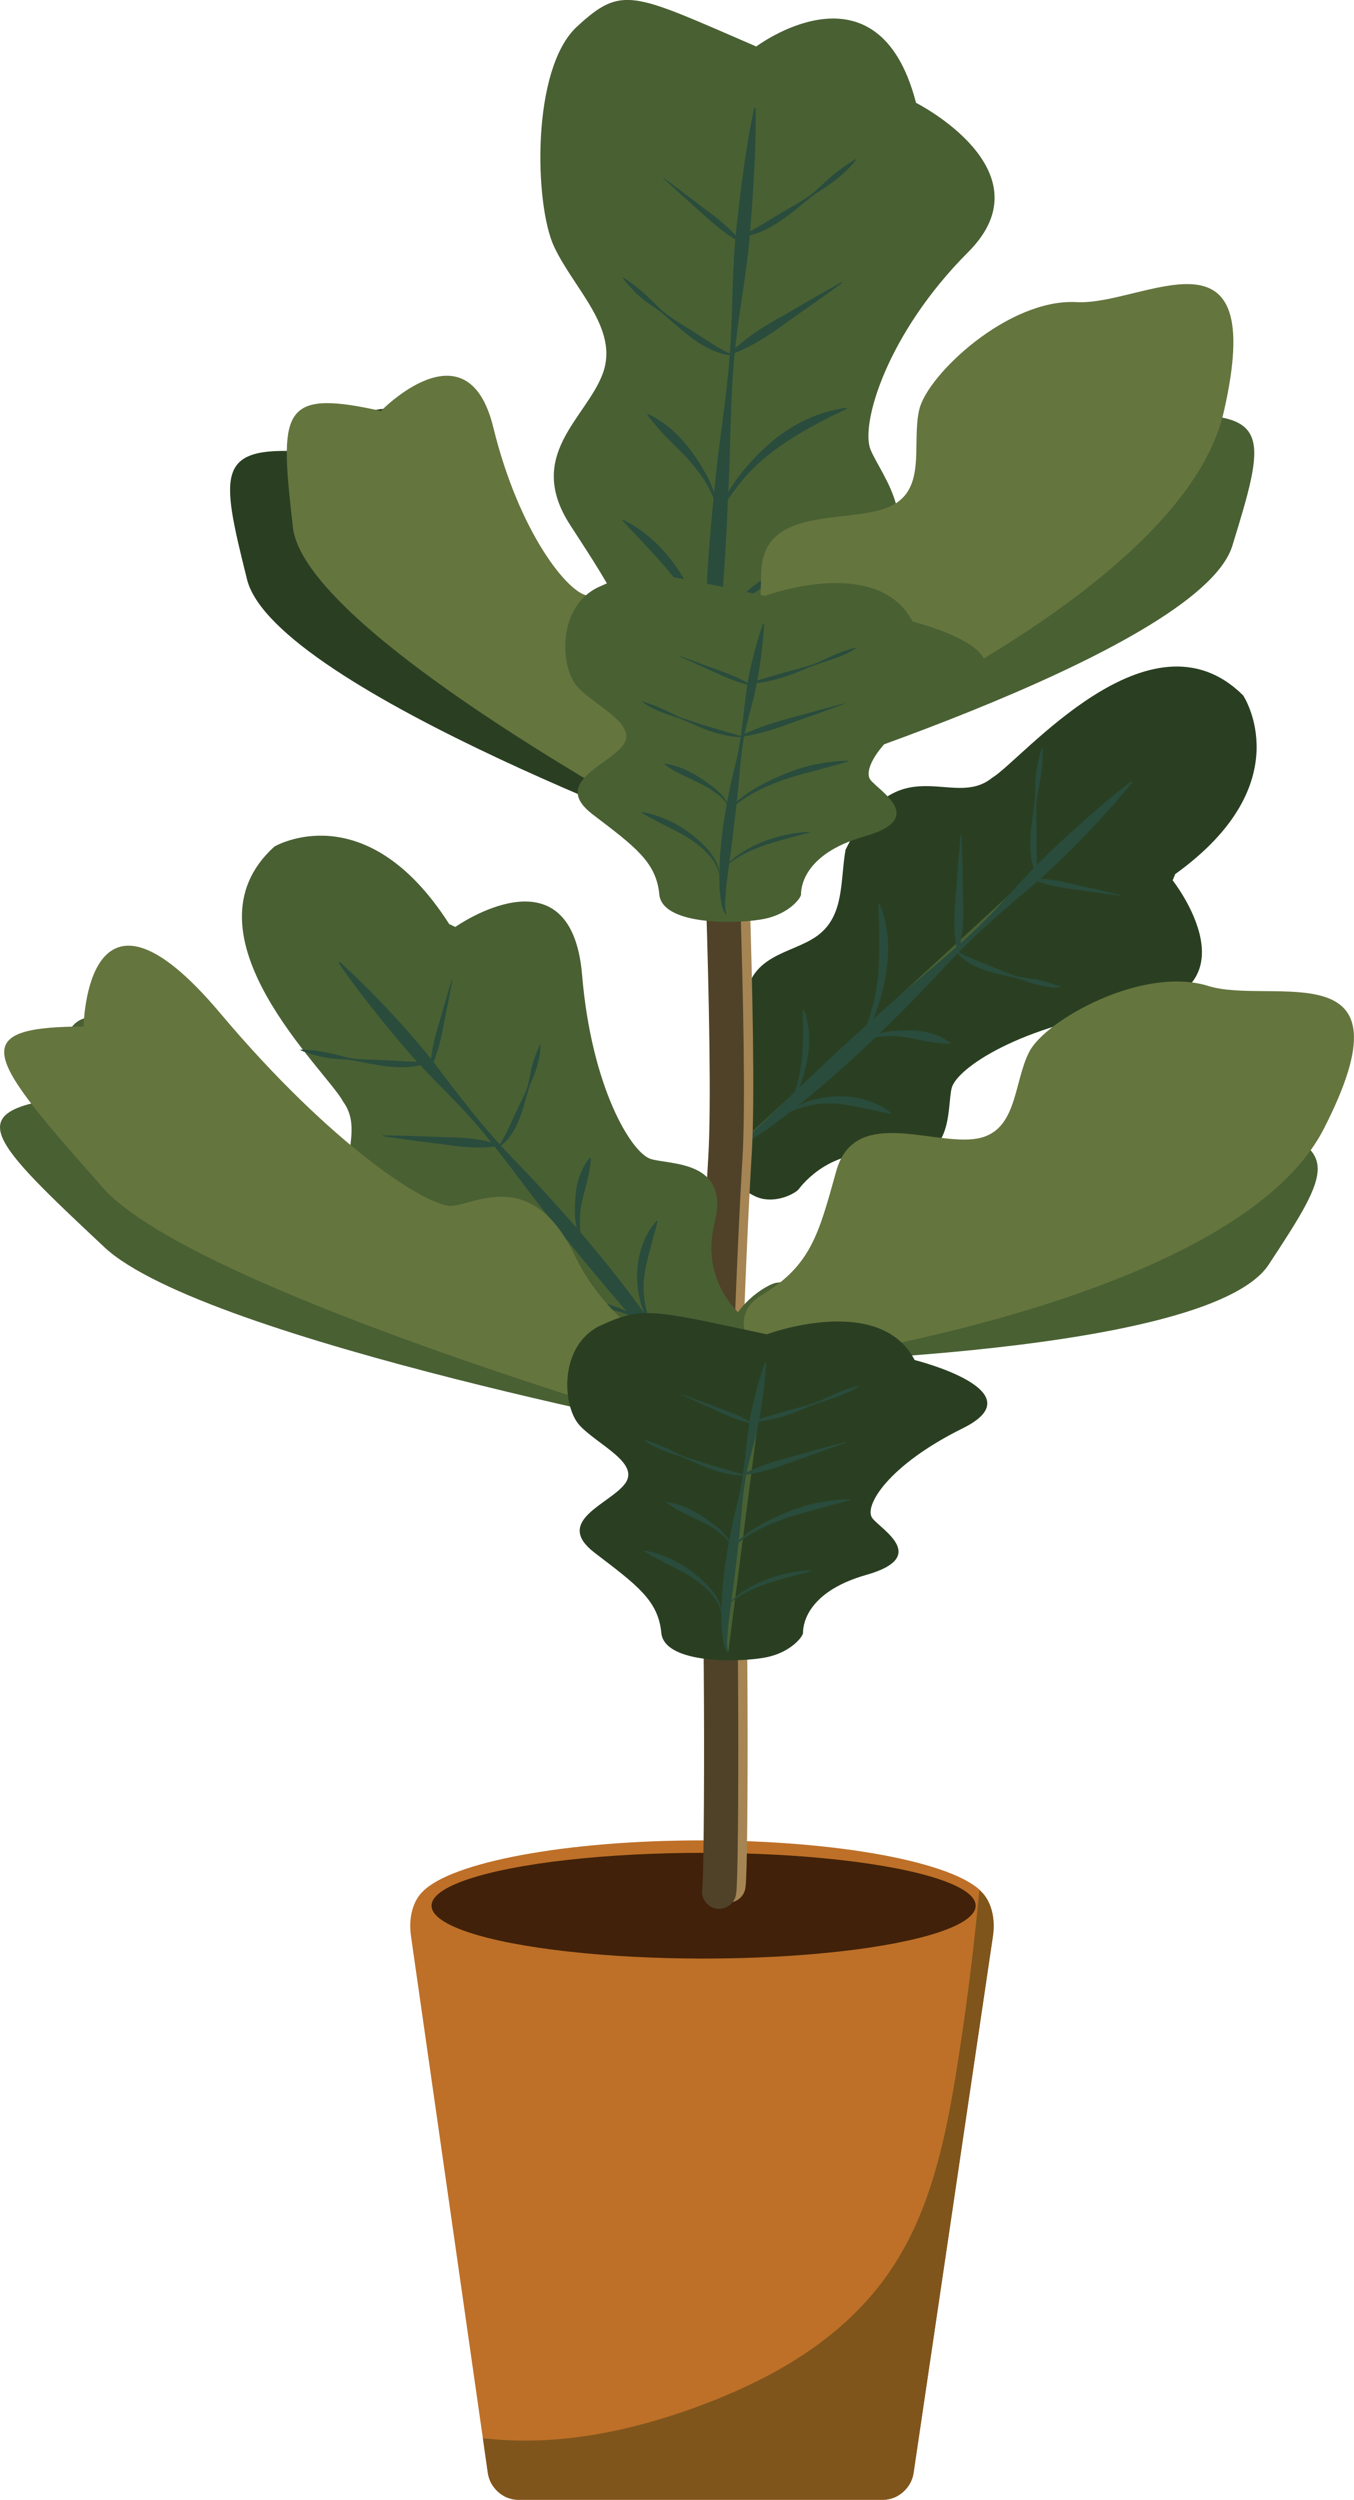 <?xml version="1.0" encoding="UTF-8"?>
<svg id="Layer_2" data-name="Layer 2" xmlns="http://www.w3.org/2000/svg" viewBox="0 0 358.11 661">
  <defs>
    <style>
      .cls-1 {
        fill: #294c3d;
      }

      .cls-1, .cls-2, .cls-3, .cls-4, .cls-5, .cls-6, .cls-7 {
        stroke-width: 0px;
      }

      .cls-2 {
        fill: #496033;
      }

      .cls-3 {
        fill: #65753e;
      }

      .cls-4 {
        fill: #2a3f22;
      }

      .cls-8 {
        stroke: #a58553;
      }

      .cls-8, .cls-9 {
        fill: none;
        stroke-linecap: round;
        stroke-miterlimit: 10;
        stroke-width: 9.05px;
      }

      .cls-5 {
        fill: #412109;
      }

      .cls-6 {
        fill: #be7028;
      }

      .cls-9 {
        stroke: #4f4229;
      }

      .cls-7 {
        fill: #7f551c;
      }
    </style>
  </defs>
  <g id="Fiddle">
    <g>
      <path class="cls-6" d="M111.83,500.16c7.53-7.73,37.73-13.51,73.85-13.51,36.33,0,66.67,5.84,73.98,13.64,2.43,2.45,3.66,6.78,2.94,11.62l-20.99,142.06c-.58,3.9-4.15,7.04-7.95,7.04h-96.71c-3.8,0-7.36-3.13-7.92-7.04l-20.34-142.06c-.71-4.93.6-9.32,3.13-11.75Z"/>
      <path class="cls-7" d="M133.52,645.22c18.71,1.06,37.81-3.56,55.12-10.43,18.85-7.49,36.21-18.13,47.53-35.42,9.79-14.96,13.68-32.87,16.54-50.24,2.69-16.35,4.74-32.81,6.32-49.31.22.2.44.41.64.61,2.43,2.45,3.66,6.77,2.94,11.61l-20.99,141.94c-.58,3.9-4.15,7.03-7.95,7.03h-96.71c-3.8,0-7.36-3.13-7.92-7.03l-1.32-9.24c1.92.21,3.85.38,5.8.49Z"/>
      <ellipse class="cls-5" cx="186.09" cy="503.92" rx="71.96" ry="13.98"/>
      <g>
        <path class="cls-4" d="M328.79,183.88s15.46,23.23-17.97,47.26c-.21.54-.43,1.09-.67,1.65,0,0,23.28,29.44-10.9,34.18-29.47,4.09-46.19,15.54-47.54,20.72-1.34,5.16.92,21.1-15.97,17.82-15.41-2.99-23.63,7.81-24.49,8.94-.86,1.13-6.1,3.95-10.82,2.18-4.58-1.71-15.89-10.79-10.07-20.07,6-9.56,6.13-16.46,6.64-30.54.51-13.97,12.41-13.55,19.27-18.66,7.13-5.31,5.91-14.42,7.36-22.65,13.82-28.19,28.16-10.36,38.77-19.04,7.69-4.5,41.78-46.26,66.4-21.78Z"/>
        <g>
          <g>
            <path class="cls-2" d="M299.35,206.73s-96.8,94.57-104.56,96.33"/>
            <path class="cls-1" d="M299.48,206.87c-7.54,9.21-15.78,17.78-24.57,25.78-9.1,7.64-18.14,15.32-26.12,24.18-12.2,12.99-24.99,25.46-38.97,36.54-3.51,2.77-7.09,5.49-10.89,7.88-1.32.78-2.57,1.64-4.11,2.01,0,0-.09-.38-.09-.38,2.5-1.45,4.51-3.74,6.67-5.66,10.6-10.22,21.34-20.65,32.44-30.31,8.76-8,18.3-15.15,26.66-23.56,4.21-4.18,8.05-8.73,12.15-13.02,4.1-4.29,8.47-8.3,12.88-12.27,4.43-3.95,8.91-7.84,13.67-11.45l.27.28h0Z"/>
          </g>
          <path class="cls-1" d="M275.75,197.78c.2,4.39-.61,8.66-1.48,12.93-.41,2.86-.07,5.79-.13,8.66.12,4.3-.22,8.56.46,12.84,0,0-.14.06-.14.06-.17-.32-.33-.66-.49-.99-2.74-6.58-.91-13.82-.2-20.62.06-2.9,0-5.83.67-8.68.3-1.42.63-2.84,1.16-4.22l.15.03h0Z"/>
          <path class="cls-1" d="M280.52,261.12c-3.8.15-7.43-.91-10.91-2.29-4.82-1.23-9.99-1.8-14.16-4.78-1.06-.71-2.01-1.62-2.72-2.68,0,0,.11-.1.11-.1,3.08,2.05,6.58,3.07,9.95,4.52,2.3.85,4.52,2.05,6.94,2.56,2.43.43,4.92.59,7.28,1.39,1.19.34,2.37.72,3.53,1.22l-.03.15h0Z"/>
          <g>
            <path class="cls-2" d="M296.41,236.8s-12.05-2.4-23.44-4.37"/>
            <path class="cls-1" d="M296.4,236.88c-3.95-.49-7.89-1.07-11.82-1.65-3.98-.48-7.88-1.16-11.62-2.72,0,0,.03-.15.03-.15,4.04-.11,7.94.66,11.82,1.65,3.88.87,7.76,1.76,11.62,2.72l-.03.15h0Z"/>
          </g>
          <path class="cls-1" d="M254.3,220.79c.2,4.5.32,11.04.39,15.61.25,5.24.17,10.44-1.24,15.57,0,0-.23,0-.23,0-1.13-5.21-.92-10.38-.39-15.61,0,0,.56-7.78.56-7.78.23-2.59.42-5.19.68-7.78h.23Z"/>
          <path class="cls-1" d="M229.2,274.83c3.27-2.13,7.4-2.45,11.21-2.33,3.9-.05,7.81.91,10.98,3.26,0,0-.07.22-.07.22-1.01.04-1.96-.04-2.89-.15-4.62-.37-9-2.14-13.69-1.83-1.83.05-3.72.3-5.41,1.04l-.13-.19h0Z"/>
          <path class="cls-1" d="M226.02,278.2c3.27-5.9,5.28-12.5,6.11-19.16.54-5.01.41-10,.36-15.02-.02-1.69-.2-3.37-.15-5.11l.23-.05c4.1,9.76,2.22,20.84-1.49,30.42-1.31,3.18-2.85,6.27-4.86,9.06l-.19-.13h0Z"/>
          <path class="cls-1" d="M208.14,293.36c3.95-7.03,4.4-15.2,4.23-23.07,0-1.14-.07-2.27-.01-3.45l.16-.03c2.67,6.61,1.39,14.03-1.03,20.51-.86,2.15-1.89,4.24-3.22,6.14l-.14-.09h0Z"/>
          <path class="cls-1" d="M207.51,294.58c7.58-5.93,20.6-6.46,28.2-.27,0,0-.1.21-.1.21-1.27-.16-2.45-.45-3.62-.73-5.8-1.15-11.66-2.92-17.59-1.52-2.34.45-4.67,1.24-6.74,2.5l-.15-.18h0Z"/>
        </g>
      </g>
      <g>
        <g id="Trunk">
          <path class="cls-8" d="M191.85,186.89s4.11,90.46,2.47,117.6-4.11,90.46-2.47,94.57c1.64,4.11,1.64,95.4.82,99.51"/>
          <path class="cls-9" d="M189.38,188.54s4.11,90.46,2.47,117.6-4.11,90.46-2.47,94.57c1.64,4.11,1.64,95.4.82,99.51"/>
        </g>
        <path class="cls-2" d="M72.6,223.84s24.03-14.17,46.21,20.51c.52.24,1.06.49,1.61.76,0,0,30.66-21.65,33.54,12.74,2.48,29.65,13.01,46.97,18.11,48.6,5.08,1.62,21.12.23,16.92,16.92-3.83,15.23,6.51,24.02,7.6,24.94,1.08.92,3.61,6.31,1.59,10.92-1.96,4.48-11.64,15.28-20.59,8.96-9.22-6.51-16.1-7.01-30.14-8.29-13.93-1.26-12.85-13.13-17.58-20.26-4.92-7.4-14.08-6.68-22.22-8.58-27.4-15.34-8.81-28.68-16.9-39.75-4.08-7.92-43.92-44.23-18.14-67.49Z"/>
        <g>
          <g>
            <path class="cls-2" d="M89.71,254.48s89.17,101.8,90.51,109.64"/>
            <path class="cls-1" d="M89.86,254.35c8.79,8.03,16.9,16.72,24.4,25.94,7.13,9.51,14.32,18.95,22.72,27.4,12.31,12.89,24.06,26.33,34.37,40.9,2.57,3.66,5.1,7.38,7.28,11.3.7,1.36,1.5,2.65,1.78,4.21,0,0-.38.07-.38.07-1.31-2.57-3.49-4.71-5.29-6.97-9.63-11.14-19.46-22.43-28.5-34.04-7.51-9.18-14.13-19.09-22.08-27.91-3.95-4.43-8.28-8.52-12.34-12.84-4.06-4.33-7.82-8.91-11.55-13.52-3.7-4.64-7.35-9.32-10.7-14.27l.29-.26h0Z"/>
          </g>
          <path class="cls-1" d="M79.49,277.55c4.4.04,8.62,1.08,12.83,2.18,2.84.56,5.78.39,8.64.6,4.3.11,8.54.68,12.85.24,0,0,.05.15.05.15-.33.15-.67.29-1.02.43-6.72,2.38-13.85.16-20.6-.92-2.89-.22-5.82-.31-8.63-1.14-1.4-.38-2.8-.78-4.15-1.38l.03-.15h0Z"/>
          <path class="cls-1" d="M142.99,276.23c-.05,3.8-1.31,7.37-2.88,10.77-1.49,4.75-2.34,9.88-5.54,13.87-.76,1.02-1.73,1.92-2.83,2.57,0,0-.09-.12-.09-.12,2.22-2.97,3.42-6.4,5.06-9.69.97-2.25,2.3-4.41,2.94-6.79.56-2.41.86-4.88,1.78-7.2.41-1.17.85-2.33,1.41-3.46l.15.03h0Z"/>
          <g>
            <path class="cls-2" d="M119.58,259.04s-3.05,11.9-5.64,23.17"/>
            <path class="cls-1" d="M119.66,259.06c-.71,3.92-1.49,7.82-2.29,11.71-.69,3.95-1.59,7.8-3.35,11.45,0,0-.15-.03-.15-.03.11-4.04,1.09-7.89,2.29-11.71,1.08-3.83,2.18-7.65,3.35-11.46l.15.04h0Z"/>
          </g>
          <path class="cls-1" d="M101.3,300.22c4.5.04,11.04.28,15.61.46,5.25.04,10.43.4,15.48,2.08,0,0-.02.23-.02.23-5.26.84-10.42.36-15.61-.46,0,0-7.74-.98-7.74-.98-2.58-.37-5.16-.7-7.73-1.1l.02-.23h0Z"/>
          <path class="cls-1" d="M153.9,328.22c-1.95-3.39-2.05-7.52-1.72-11.32.16-3.89,1.33-7.75,3.85-10.79,0,0,.22.09.22.09-.01,1.01-.14,1.95-.31,2.88-.62,4.59-2.63,8.87-2.57,13.57-.05,1.83.09,3.73.74,5.46l-.2.12h0Z"/>
          <path class="cls-1" d="M157.09,331.59c-5.71-3.59-12.19-5.95-18.8-7.15-4.98-.81-9.96-.96-14.98-1.17-1.69-.08-3.37.02-5.11-.13l-.04-.23c9.97-3.57,20.93-1.09,30.29,3.14,3.11,1.48,6.11,3.19,8.79,5.35l-.14.18h0Z"/>
          <path class="cls-1" d="M171.25,350.25c-6.8-4.33-14.94-5.22-22.81-5.48-1.13-.06-2.27-.06-3.44-.18l-.02-.16c6.74-2.3,14.09-.63,20.42,2.15,2.1.98,4.13,2.12,5.95,3.54l-.1.13h0Z"/>
          <path class="cls-1" d="M172.43,350.96c-5.51-7.89-5.33-20.92,1.26-28.17,0,0,.21.11.21.11-.23,1.26-.58,2.42-.92,3.58-1.46,5.73-3.54,11.48-2.48,17.48.32,2.36.99,4.73,2.13,6.86l-.19.14h0Z"/>
        </g>
      </g>
      <g>
        <path class="cls-2" d="M200.01,12.3s31.08-23.37,41.73,12.95c.18.63.36,1.27.54,1.94,0,0,35.37,17.87,13.8,39.46-21.57,21.59-28.47,45.42-25.88,52.12,2.59,6.7,16.39,22.34-1.73,32.76-18.12,10.42-18.12,31.27-18.12,33.51,0,2.23-3.45,11.17-10.35,14.15-6.9,2.98-29.33,4.47-30.19-14.15-.86-18.61-6.9-27.55-18.98-46.16-12.08-18.61,4.31-28.29,8.63-40.21,4.31-11.91-7.76-22.34-12.94-33.51-5.18-11.17-6.04-46.91,6.04-58.08,12.08-11.17,14.67-8.94,47.45,5.21Z"/>
        <g>
          <g>
            <path class="cls-2" d="M199.66,28.58s-15.63,155.43-10.69,167.77"/>
            <path class="cls-1" d="M199.87,28.6c.1,10.47-.57,21.14-1.4,31.56-.69,10.51-2.82,20.87-3.96,31.32-1.53,13.95-1.2,28.03-2.06,42.03-.63,18.27-2.79,39.34-3.59,57.61-.01,1.73-.04,3.49.31,5.15l-.38.15c-.75-1.68-.99-3.47-1.26-5.22-2.45-22.78-.22-45.75,2.11-68.44,1.26-10.45,2.9-20.87,3.54-31.39.66-10.5.41-21.08,1.66-31.55.26-2.58.87-7.88,1.21-10.46.92-6.96,1.93-13.91,3.41-20.81l.41.04h0Z"/>
          </g>
          <path class="cls-1" d="M226.45,42.21c-2.93,3.8-6.8,6.6-10.85,9.07-6.14,4.75-12.26,10.94-20.44,11.5,0,0-.03-.16-.03-.16,3.67-1.42,6.85-3.58,10.2-5.54,3.31-2.06,6.88-3.8,9.94-6.23,2.35-2.07,4.51-4.37,7.12-6.15,1.27-.93,2.55-1.83,3.94-2.63l.11.12h0Z"/>
          <path class="cls-1" d="M164.77,73.35c3.88,2.38,7.09,5.53,10.28,8.73,2.85,2.42,6.21,4.18,9.3,6.25,3.15,1.97,6.11,4.14,9.58,5.56,0,0-.03.16-.03.16-.38-.03-.76-.08-1.14-.13-7.3-1.22-12.58-6.93-18.03-11.44-2.47-1.72-5.03-3.35-7.09-5.58-1.05-1.08-2.08-2.18-2.97-3.43l.11-.12h0Z"/>
          <g>
            <path class="cls-2" d="M175.47,47.08s10.46,8.46,20.68,17.11"/>
            <path class="cls-1" d="M175.52,47.01c2.69,1.99,8.06,6.06,10.71,8.11,3.64,2.65,7.12,5.47,9.97,9,0,0-.11.13-.11.13-5.81-3.06-10.78-8.32-15.71-12.58,0,0-4.96-4.53-4.96-4.53l.1-.13h0Z"/>
          </g>
          <path class="cls-1" d="M222.74,74.8c-4.12,3.04-10.19,7.3-14.44,10.27-4.78,3.55-9.7,6.78-15.37,8.82,0,0-.14-.21-.14-.21,4.21-4.3,9.22-7.42,14.44-10.27,0,0,7.66-4.46,7.66-4.46,2.57-1.45,5.13-2.93,7.72-4.36l.13.21h0Z"/>
          <path class="cls-1" d="M189.26,133.45c-1.32-4.84-4.52-8.96-7.82-12.64-2.59-2.73-5.43-5.17-7.81-8.12-.85-.94-1.67-1.92-2.42-3.01l.16-.19c7.17,3.26,12.07,9.85,15.76,16.59,1.12,2.32,2.16,4.74,2.37,7.34,0,0-.25.02-.25.02h0Z"/>
          <path class="cls-1" d="M188.44,139.16c2.56-7.83,7.47-14.82,13.51-20.41,5.97-5.8,13.64-9.82,21.93-10.93,0,0,.07.24.07.24-1.3.72-2.77,1.42-4.11,2.04-9.33,4.72-18.63,10.19-24.96,18.76-2.48,3.17-4.63,6.64-6.21,10.37l-.23-.08h0Z"/>
          <path class="cls-1" d="M187.66,171.24c3.77-10.84,13.47-20.64,25.14-22.22,0,0,.05.17.05.17-.64.36-1.3.66-1.94.99-6.98,3.39-13.95,7.41-18.68,13.76-1.76,2.25-3.31,4.7-4.4,7.36l-.17-.05h0Z"/>
          <path class="cls-1" d="M186.79,172.91c-.81-7.06-3.99-13.67-8-19.44-3.18-4.23-6.9-7.99-10.46-11.9-1.24-1.27-2.52-2.52-3.7-3.93l.15-.2c9.96,4.89,16.71,14.54,20.33,24.8,1.12,3.46,1.94,7.03,1.92,10.67h-.25Z"/>
        </g>
      </g>
      <path class="cls-2" d="M325.94,144.3c8.9-28.85,10.25-35.24-15.74-34.53-.47.01-.95.04-1.45.07,0,0-18.14-27.47-30.03-1.25-11.89,26.22-27.64,39.54-32.78,39.11-5.14-.44-18.34-8.63-22.87,11.15-4.54,19.78-19.26,25.85-20.84,26.51-1.58.65-7.35,6.44-8.38,13.69-.36,2.54-.29,6.79.52,11.04,0,0,122.67-36.93,131.57-65.78Z"/>
      <path class="cls-3" d="M234.23,134.39c11.37-4.01,6.72-16.89,8.9-26.1,2.17-9.21,23.57-29.4,41.62-28.4,17.61.97,50.89-23.24,38.92,29.02-11.97,52.25-128.4,97.43-128.4,97.43-6.68-5.11-11.45-11.98-5.15-18.27,10.77-10.76,10.76-19.25,11.2-36.64.44-17.39,21.54-13.02,32.91-17.03Z"/>
      <path class="cls-2" d="M335.56,334.38c16.61-25.21,19.69-30.98-5.46-37.56-.45-.12-.93-.23-1.41-.34,0,0-9.74-31.44-28.48-9.59-18.74,21.85-37.59,30.24-42.4,28.39-4.81-1.86-15.19-13.41-25.08,4.31-9.88,17.72-25.72,19.44-27.42,19.62-1.7.18-8.86,4.13-11.87,10.8-1.06,2.34-2.18,6.44-2.58,10.75,0,0,128.1-1.17,144.71-26.38Z"/>
      <path class="cls-3" d="M257.24,301.23c12-1.11,10.64-14.74,15-23.14,4.35-8.4,30.03-22.76,47.3-17.38,16.84,5.24,55.02-10.11,30.66,37.64-24.36,47.75-148.3,63.14-148.3,63.14-5.23-6.59-8.18-14.41-.54-18.97,13.07-7.81,15.13-16.04,19.8-32.8,4.67-16.76,24.07-7.37,36.07-8.48Z"/>
      <path class="cls-4" d="M65.34,153.23c-7.32-29.29-8.32-35.75,17.59-33.63.47.04.95.09,1.45.15,0,0,19.6-26.44,30.05.38,10.45,26.83,25.46,40.98,30.61,40.83s18.78-7.62,22.24,12.37c3.46,19.99,17.83,26.86,19.37,27.6,1.54.74,6.99,6.83,7.62,14.12.22,2.56-.08,6.8-1.12,11,0,0-120.49-43.52-127.81-72.82Z"/>
      <path class="cls-3" d="M77.47,139.4c-3.43-30-3.57-36.53,21.84-31.04.46.1.93.21,1.42.34,0,0,22.9-23.65,29.74,4.31,6.85,27.96,19.87,43.96,25,44.48,5.13.52,19.61-5.1,20.42,15.17.81,20.27,14.16,28.96,15.59,29.9,1.43.93,6.04,7.69,5.71,15-.11,2.56-.97,6.73-2.55,10.76,0,0-113.75-58.92-117.18-88.92Z"/>
      <g>
        <path class="cls-2" d="M27.59,329.78c-30.44-28.53-37.27-35.55-12.52-39.31.47-.07.96-.13,1.48-.19,0,0-6.61-42.38,30.16-7.56,31.95,30.25,57.34,43.04,62.92,41.96,5.71-1.11,17.47-12.46,32.38,9.57,13.27,19.62,32.87,24.53,34.99,25.07,2.12.53,10.81,5.65,13.91,12.11,1.06,2.2,1.99,5.83,2.03,9.37,0,0-138.89-26.23-165.35-51.02Z"/>
        <path class="cls-3" d="M27.13,313.99c-29.84-33.76-36.53-42.14-6.77-42.54.56,0,1.14,0,1.75.02,0,0,.66-45.69,36.12-3.57,29.76,35.34,55.01,51.38,61.27,50.97,6.38-.42,21.28-10.32,32.62,13.28,9.94,20.69,29.24,27.5,31.31,28.23,2.07.73,9.9,6.53,11.74,13.03.62,2.21.83,5.78.15,9.17,0,0-143-40.07-168.2-68.59Z"/>
      </g>
      <g>
        <path class="cls-2" d="M202.29,157.56s28.74-10.68,38.59,5.92c.17.29.34.58.5.89,0,0,32.71,8.16,12.76,18.03-19.94,9.86-26.33,20.75-23.93,23.81s15.16,10.2-1.6,14.97c-16.75,4.76-16.75,14.29-16.75,15.31s-3.19,5.1-9.57,6.46c-6.38,1.36-27.12,2.04-27.92-6.46-.8-8.5-6.38-12.58-17.55-21.09-11.17-8.5,3.99-12.92,7.98-18.37,3.99-5.44-7.18-10.2-11.97-15.31s-5.58-21.43,5.58-26.53c11.17-5.1,13.56-4.08,43.88,2.38Z"/>
        <g>
          <g>
            <path class="cls-2" d="M201.97,165s-14.45,71-9.89,76.64"/>
            <path class="cls-1" d="M202.1,165.03c-.37,6.5-1.31,12.9-2.7,19.24-.75,3.15-1.75,6.26-2.38,9.43-.64,3.17-1.05,6.38-1.32,9.62-.51,6.45-1.3,12.86-2.07,19.27-.54,4.49-1.84,12.25-1.85,16.71.02.78.06,1.59.39,2.27l-.21.17c-.61-.66-.83-1.52-1.04-2.32-.57-2.42-.65-4.93-.67-7.39.03-9.78,1.74-19.45,3.99-28.93,2.64-9.49,2.25-19.26,4.81-28.75.77-3.15,1.62-6.28,2.76-9.36l.26.05h0Z"/>
          </g>
          <path class="cls-1" d="M226.71,171.25c-4.32,2.89-9.45,3.7-14.11,5.78-2.33,1.04-4.74,1.89-7.2,2.58-2.19.5-5.55,1.39-7.61.93,2.49-.57,4.88-1.3,7.3-2.03,3.61-1.11,7.38-1.87,10.93-3.22,3.42-1.51,7.1-3.47,10.69-4.04h0Z"/>
          <path class="cls-1" d="M169.67,185.43c3.5.97,6.71,2.52,9.92,4.14,5.13,1.84,11.74,3.74,17.06,5.25,0,0,0,.1,0,.1-2.43.09-4.83-.43-7.14-1.06-3.49-.96-6.68-2.67-10.03-3.98-3.34-1.1-7.15-2.27-9.8-4.45h0Z"/>
          <g>
            <path class="cls-2" d="M179.6,173.45s9.67,3.86,19.12,7.82"/>
            <path class="cls-1" d="M179.62,173.4c3.24,1.16,6.48,2.35,9.7,3.56,3.16,1.19,6.79,2.37,9.38,4.35-3.4-.77-6.57-2.08-9.7-3.56-3.15-1.39-6.29-2.81-9.42-4.25l.04-.1h0Z"/>
          </g>
          <path class="cls-1" d="M223.27,186.14c-3.38,1.26-10.21,3.71-13.62,4.9-4.53,1.72-9.11,3.21-13.96,3.83,0,0-.05-.15-.05-.15,6.21-3.34,13.86-4.86,20.59-6.85,0,0,6.99-1.87,6.99-1.87l.05.15h0Z"/>
          <path class="cls-1" d="M192.38,212.91c-.69-1.49-2.14-2.54-3.45-3.5-4.15-2.97-9.15-4.22-13.23-7.34,0,0,.06-.15.06-.15,5.2.7,9.66,3.65,13.67,6.85,1.24,1.18,2.62,2.39,3.11,4.1,0,0-.16.03-.16.03h0Z"/>
          <path class="cls-1" d="M191.64,215.48c3.67-4.96,9.33-8.03,14.91-10.4,5.62-2.49,11.7-3.84,17.85-3.91,0,0,.02.16.02.16-1.46.47-2.93.88-4.4,1.23-4.34,1.28-8.75,2.23-13.01,3.72-5.57,2.05-11.3,4.72-15.24,9.29,0,0-.13-.09-.13-.09h0Z"/>
          <path class="cls-1" d="M190.89,230.15c5.01-6.38,15.28-10.03,23.23-10.15,0,0,.02.11.02.11-1.04.34-2.08.61-3.12.87-7.11,1.88-14.98,3.78-20.13,9.17h0Z"/>
          <path class="cls-1" d="M190.1,230.93c-.37-2.21-1.82-4.07-3.36-5.63-3.91-4.06-9.31-6.06-14.15-8.77-1.01-.51-1.99-1.07-2.97-1.69l.06-.15c6.81,1.19,13.06,4.95,17.66,10.07,1.44,1.77,2.76,3.82,2.92,6.16h-.16Z"/>
        </g>
      </g>
      <g>
        <path class="cls-4" d="M202.82,352.82s28.74-10.68,38.59,5.92c.17.29.34.58.5.89,0,0,32.71,8.16,12.76,18.03-19.94,9.86-26.33,20.75-23.93,23.81,2.39,3.06,15.16,10.2-1.6,14.97-16.75,4.76-16.75,14.29-16.75,15.31,0,1.02-3.19,5.1-9.57,6.46-6.38,1.36-27.12,2.04-27.92-6.46-.8-8.5-6.38-12.58-17.55-21.09-11.17-8.5,3.99-12.92,7.98-18.37,3.99-5.44-7.18-10.2-11.97-15.31-4.79-5.1-5.58-21.43,5.58-26.53s13.56-4.08,43.88,2.38Z"/>
        <g>
          <g>
            <path class="cls-2" d="M202.5,360.26s-14.45,71-9.89,76.64"/>
            <path class="cls-1" d="M202.64,360.29c-.37,6.5-1.31,12.9-2.7,19.24-.75,3.15-1.75,6.26-2.38,9.43-.64,3.17-1.05,6.38-1.32,9.62-.51,6.45-1.3,12.86-2.07,19.27-.54,4.49-1.84,12.25-1.85,16.71.02.78.06,1.59.39,2.27l-.21.17c-.61-.66-.83-1.52-1.04-2.32-.57-2.42-.65-4.93-.67-7.39.03-9.78,1.74-19.45,3.99-28.93,2.64-9.49,2.25-19.26,4.81-28.75.77-3.15,1.62-6.28,2.76-9.36l.26.05h0Z"/>
          </g>
          <path class="cls-1" d="M227.24,366.51c-4.32,2.89-9.45,3.7-14.11,5.78-2.33,1.04-4.74,1.89-7.2,2.58-2.19.5-5.55,1.39-7.61.93,2.49-.57,4.88-1.3,7.3-2.03,3.61-1.11,7.38-1.87,10.93-3.22,3.42-1.51,7.1-3.47,10.69-4.04h0Z"/>
          <path class="cls-1" d="M170.21,380.69c3.5.97,6.71,2.52,9.92,4.14,5.12,1.84,11.74,3.74,17.06,5.25,0,0,0,.1,0,.1-2.43.09-4.83-.43-7.14-1.06-3.49-.96-6.68-2.67-10.03-3.98-3.34-1.1-7.15-2.27-9.8-4.45h0Z"/>
          <g>
            <path class="cls-2" d="M180.13,368.71s9.67,3.86,19.12,7.82"/>
            <path class="cls-1" d="M180.15,368.66c3.24,1.16,6.48,2.35,9.7,3.56,3.16,1.19,6.79,2.37,9.38,4.35-3.4-.77-6.57-2.08-9.7-3.56-3.15-1.39-6.29-2.81-9.42-4.25l.04-.1h0Z"/>
          </g>
          <path class="cls-1" d="M223.81,381.4c-3.38,1.26-10.21,3.71-13.62,4.9-4.53,1.72-9.11,3.21-13.96,3.83,0,0-.05-.15-.05-.15,6.21-3.34,13.86-4.86,20.59-6.85,0,0,6.99-1.87,6.99-1.87l.05.15h0Z"/>
          <path class="cls-1" d="M192.92,408.17c-.69-1.49-2.14-2.54-3.45-3.5-4.15-2.97-9.15-4.22-13.23-7.34,0,0,.06-.15.06-.15,5.2.7,9.66,3.65,13.67,6.85,1.24,1.18,2.62,2.39,3.11,4.1,0,0-.16.03-.16.03h0Z"/>
          <path class="cls-1" d="M192.17,410.74c3.67-4.96,9.33-8.03,14.91-10.4,5.62-2.49,11.7-3.84,17.85-3.91,0,0,.02.16.02.16-1.46.47-2.93.88-4.4,1.23-4.34,1.28-8.75,2.23-13.01,3.72-5.57,2.05-11.3,4.72-15.24,9.29,0,0-.13-.09-.13-.09h0Z"/>
          <path class="cls-1" d="M191.43,425.41c5.01-6.38,15.28-10.03,23.23-10.15,0,0,.02.11.02.11-1.04.34-2.08.61-3.12.87-7.11,1.88-14.98,3.78-20.13,9.17h0Z"/>
          <path class="cls-1" d="M190.64,426.19c-.37-2.21-1.82-4.07-3.36-5.63-3.92-4.06-9.31-6.06-14.15-8.77-1.01-.51-1.99-1.07-2.97-1.69l.06-.15c6.81,1.19,13.06,4.95,17.66,10.07,1.44,1.77,2.76,3.82,2.92,6.16h-.16Z"/>
        </g>
      </g>
    </g>
  </g>
</svg>